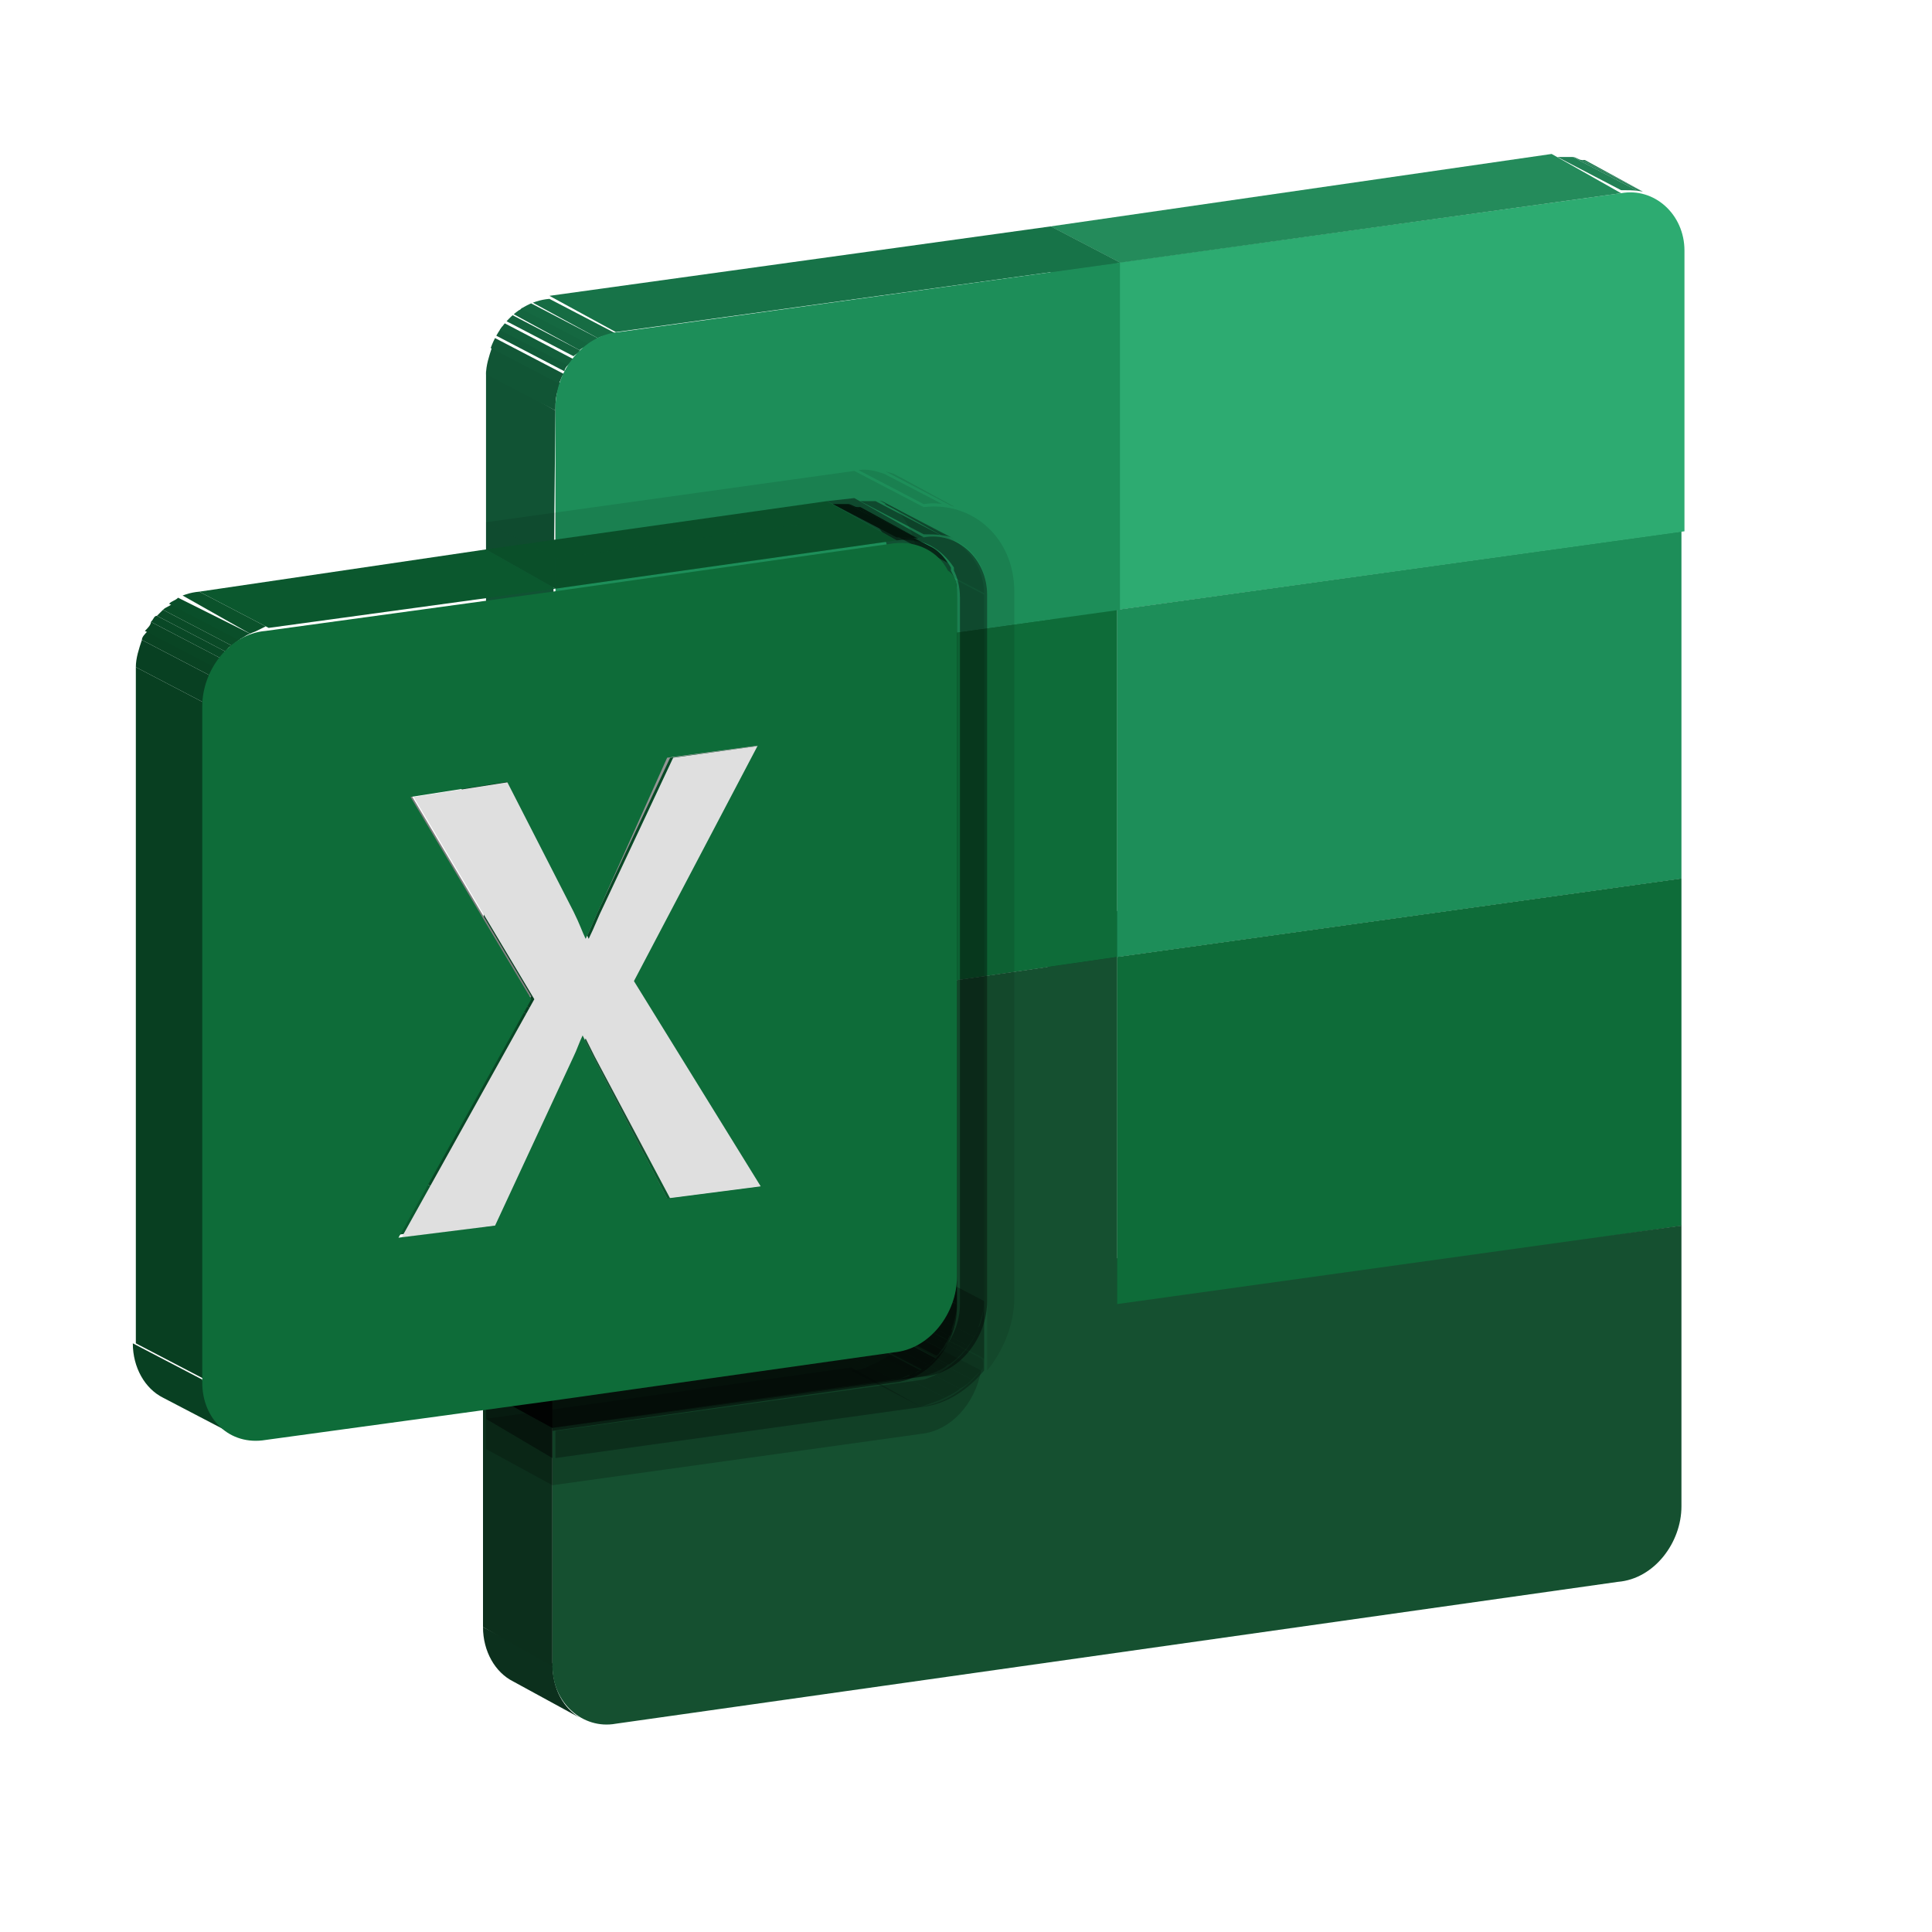 <?xml version="1.0" encoding="utf-8"?>
<!-- Generator: Adobe Illustrator 22.0.0, SVG Export Plug-In . SVG Version: 6.00 Build 0)  -->
<svg version="1.1" id="Calque_1" xmlns="http://www.w3.org/2000/svg" xmlns:xlink="http://www.w3.org/1999/xlink" x="0px" y="0px"
	 viewBox="0 0 64 64" style="enable-background:new 0 0 64 64;" xml:space="preserve">
<style type="text/css">
	.st0{enable-background:new    ;}
	.st1{fill:#114127;}
	.st2{fill:#0B582E;}
	.st3{fill:#083F21;}
	.st4{fill:#0E6C39;}
	.st5{clip-path:url(#SVGID_2_);enable-background:new    ;}
	.st6{fill:#0C301D;}
	.st7{fill:#115334;}
	.st8{fill:#1D8E59;}
	.st9{fill:#177348;}
	.st10{fill:#155030;}
	.st11{fill:#0C2F1C;}
	.st12{clip-path:url(#SVGID_4_);enable-background:new    ;}
	.st13{fill:#228155;}
	.st14{fill:#217D53;}
	.st15{fill:#207A50;}
	.st16{fill:#1A6442;}
	.st17{fill:#2DAB71;}
	.st18{fill:#248B5B;}
	.st19{clip-path:url(#SVGID_6_);enable-background:new    ;}
	.st20{fill:#115535;}
	.st21{fill:#125837;}
	.st22{fill:#125B39;}
	.st23{fill:#135F3B;}
	.st24{fill:#14623D;}
	.st25{fill:#14653F;}
	.st26{fill:#156841;}
	.st27{fill:#166C43;}
	.st28{opacity:0.102;clip-path:url(#SVGID_8_);enable-background:new    ;}
	.st29{opacity:0.102;}
	.st30{opacity:0.2;clip-path:url(#SVGID_10_);enable-background:new    ;}
	.st31{opacity:0.282;clip-path:url(#SVGID_12_);enable-background:new    ;}
	.st32{opacity:0.427;}
	.st33{opacity:0.427;clip-path:url(#SVGID_14_);enable-background:new    ;}
	.st34{opacity:0.486;clip-path:url(#SVGID_16_);enable-background:new    ;}
	.st35{opacity:0.2;}
	.st36{opacity:0.282;}
	.st37{opacity:0.486;clip-path:url(#SVGID_18_);enable-background:new    ;}
	.st38{opacity:0.427;clip-path:url(#SVGID_20_);enable-background:new    ;}
	.st39{opacity:0.102;clip-path:url(#SVGID_22_);enable-background:new    ;}
	.st40{opacity:0.486;clip-path:url(#SVGID_24_);enable-background:new    ;}
	.st41{opacity:0.427;clip-path:url(#SVGID_26_);enable-background:new    ;}
	.st42{clip-path:url(#SVGID_28_);enable-background:new    ;}
	.st43{fill:#0B522B;}
	.st44{fill:#0A4F2A;}
	.st45{fill:#0A4D28;}
	.st46{opacity:0.486;clip-path:url(#SVGID_30_);enable-background:new    ;}
	.st47{opacity:0.486;}
	.st48{opacity:0.427;clip-path:url(#SVGID_32_);enable-background:new    ;}
	.st49{opacity:0.427;clip-path:url(#SVGID_34_);enable-background:new    ;}
	.st50{opacity:0.102;clip-path:url(#SVGID_36_);enable-background:new    ;}
	.st51{fill:#083E21;}
	.st52{fill:#094926;}
	.st53{fill:#808080;}
	.st54{fill:#094826;}
	.st55{clip-path:url(#SVGID_38_);enable-background:new    ;}
	.st56{fill:#858585;}
	.st57{clip-path:url(#SVGID_40_);enable-background:new    ;}
	.st58{fill:#094323;}
	.st59{fill:#084022;}
	.st60{clip-path:url(#SVGID_42_);enable-background:new    ;}
	.st61{clip-path:url(#SVGID_44_);enable-background:new    ;}
	.st62{clip-path:url(#SVGID_46_);enable-background:new    ;}
	.st63{fill:#8A8A8A;}
	.st64{fill:#B4B4B4;}
	.st65{fill:#959595;}
	.st66{fill:#989898;}
	.st67{clip-path:url(#SVGID_48_);enable-background:new    ;}
	.st68{clip-path:url(#SVGID_50_);enable-background:new    ;}
	.st69{fill:#DFDFDF;}
	.st70{clip-path:url(#SVGID_52_);enable-background:new    ;}
	.st71{fill:#094524;}
	.st72{fill:#0A4A27;}
</style>
<g>
	<g>
		<g class="st0">
			<g>
				<polygon class="st1" points="37,43.3 34.7,42 53.4,39.4 55.7,40.6 				"/>
			</g>
			<g>
				<polygon class="st2" points="37,31.7 34.7,30.5 53.4,27.9 55.7,29.1 				"/>
			</g>
			<g>
				<polygon class="st3" points="37,43.3 34.7,42 34.7,30.5 37,31.7 				"/>
			</g>
			<g>
				<polygon class="st4" points="55.7,29.1 55.7,40.6 37,43.3 37,31.7 				"/>
			</g>
			<g class="st0">
				<defs>
					<path id="SVGID_1_" class="st0" d="M19.2,56.9L17,55.7c-0.6-0.3-1-1-1-1.8l2.3,1.2C18.3,56,18.7,56.6,19.2,56.9z"/>
				</defs>
				<clipPath id="SVGID_2_">
					<use xlink:href="#SVGID_1_"  style="overflow:visible;"/>
				</clipPath>
				<g class="st5">
					<path class="st6" d="M19.2,56.9L17,55.7c-0.6-0.3-1-1-1-1.8l2.3,1.2C18.3,56,18.7,56.6,19.2,56.9"/>
				</g>
			</g>
			<g>
				<polygon class="st7" points="37,31.7 34.7,30.5 34.8,19 37,20.2 				"/>
			</g>
			<g>
				<polygon class="st8" points="55.7,17.6 55.7,29.1 37,31.7 37,20.2 				"/>
			</g>
			<g>
				<polygon class="st9" points="37,20.2 34.8,19 53.5,16.3 55.7,17.6 				"/>
			</g>
			<g>
				<path class="st10" d="M37,31.7l0,11.5l18.7-2.6l0,9.3c0,1.2-0.9,2.4-2.1,2.5l-33.2,4.7c-1.1,0.2-2.1-0.7-2.1-1.9l0-20.8L37,31.7
					z"/>
			</g>
			<g>
				<polygon class="st11" points="18.3,55.2 16,53.9 16,33.1 18.3,34.4 				"/>
			</g>
			<g>
				<polygon class="st1" points="18.3,34.4 16,33.1 34.7,30.5 37,31.7 				"/>
			</g>
			<g>
				<polygon class="st2" points="18.3,22.8 16.1,21.6 34.8,19 37,20.2 				"/>
			</g>
			<g>
				<polygon class="st3" points="18.3,34.4 16,33.1 16.1,21.6 18.3,22.8 				"/>
			</g>
			<g>
				<polygon class="st4" points="37,20.2 37,31.7 18.3,34.4 18.3,22.8 				"/>
			</g>
		</g>
		<g class="st0">
			<g class="st0">
				<defs>
					<path id="SVGID_3_" class="st0" d="M52.5,5.3l2.3,1.2c-0.3-0.2-0.7-0.2-1.1-0.2l-2.3-1.2C51.8,5.1,52.2,5.1,52.5,5.3z"/>
				</defs>
				<clipPath id="SVGID_4_">
					<use xlink:href="#SVGID_3_"  style="overflow:visible;"/>
				</clipPath>
				<g class="st12">
					<path class="st13" d="M53.7,6.4l-2.3-1.2c0.3,0,0.5,0,0.7,0l2.3,1.2C54.2,6.3,53.9,6.3,53.7,6.4"/>
					<path class="st14" d="M54.4,6.4l-2.3-1.2c0.1,0,0.2,0.1,0.3,0.1l2.3,1.2C54.6,6.5,54.5,6.4,54.4,6.4"/>
					<path class="st15" d="M54.7,6.5l-2.3-1.2c0,0,0,0,0.1,0L54.7,6.5C54.8,6.5,54.7,6.5,54.7,6.5"/>
				</g>
			</g>
			<g>
				<polygon class="st16" points="37,20.2 34.8,19 34.8,7.5 37.1,8.7 				"/>
			</g>
			<g>
				<path class="st17" d="M53.7,6.4c1.1-0.2,2.1,0.7,2.1,1.9l0,9.3L37,20.2l0-11.5L53.7,6.4z"/>
			</g>
			<g>
				<polygon class="st18" points="37.1,8.7 34.8,7.5 51.4,5.1 53.7,6.4 				"/>
			</g>
			<g>
				<polygon class="st9" points="20.4,11 18.2,9.8 34.8,7.5 37.1,8.7 				"/>
			</g>
			<g>
				<polygon class="st7" points="18.3,22.8 16.1,21.6 16.1,12.3 18.4,13.6 				"/>
			</g>
			<g class="st0">
				<defs>
					<path id="SVGID_5_" class="st0" d="M18.4,13.6l-2.3-1.2c0-1.2,0.9-2.4,2.1-2.5l2.3,1.2C19.3,11.2,18.4,12.3,18.4,13.6z"/>
				</defs>
				<clipPath id="SVGID_6_">
					<use xlink:href="#SVGID_5_"  style="overflow:visible;"/>
				</clipPath>
				<g class="st19">
					<path class="st20" d="M18.4,13.6l-2.3-1.2c0-0.3,0.1-0.6,0.2-0.9l2.3,1.2C18.4,13,18.4,13.3,18.4,13.6"/>
					<path class="st21" d="M18.5,12.7l-2.3-1.2c0-0.1,0.1-0.2,0.2-0.3l2.3,1.2C18.6,12.4,18.6,12.6,18.5,12.7"/>
					<path class="st22" d="M18.7,12.3l-2.3-1.2c0.1-0.1,0.1-0.2,0.2-0.3l2.3,1.2C18.8,12.1,18.7,12.2,18.7,12.3"/>
					<path class="st23" d="M18.8,12.1l-2.3-1.2c0.1-0.1,0.1-0.2,0.2-0.2l2.3,1.2C19,11.9,18.9,12,18.8,12.1"/>
					<path class="st24" d="M19,11.8l-2.3-1.2c0.1-0.1,0.1-0.1,0.2-0.2l2.3,1.2C19.2,11.7,19.1,11.7,19,11.8"/>
					<path class="st25" d="M19.2,11.6L17,10.4c0.1-0.1,0.2-0.1,0.3-0.2l2.3,1.2C19.4,11.5,19.3,11.5,19.2,11.6"/>
					<path class="st26" d="M19.5,11.4l-2.3-1.2c0.1-0.1,0.2-0.1,0.3-0.2l2.3,1.2C19.7,11.3,19.6,11.3,19.5,11.4"/>
					<path class="st27" d="M19.8,11.2L17.6,10c0.2-0.1,0.4-0.2,0.6-0.2l2.3,1.2C20.2,11.1,20,11.1,19.8,11.2"/>
				</g>
			</g>
			<g>
				<path class="st8" d="M37.1,8.7l0,11.5l-18.7,2.6l0-9.3c0-1.2,0.9-2.4,2.1-2.5L37.1,8.7z"/>
			</g>
		</g>
	</g>
</g>
<g>
	<g>
		<g class="st0">
			<g class="st0">
				<defs>
					<path id="SVGID_7_" class="st0" d="M32.5,45.4l-2.3-1.2c0-0.1,0-0.3,0-0.4l2.3,1.2C32.6,45.1,32.6,45.3,32.5,45.4z"/>
				</defs>
				<clipPath id="SVGID_8_">
					<use xlink:href="#SVGID_7_"  style="overflow:visible;"/>
				</clipPath>
				<g class="st28">
					<path d="M32.5,45.4l-2.3-1.2c0-0.1,0-0.3,0-0.4l2.3,1.2C32.6,45.1,32.6,45.3,32.5,45.4"/>
				</g>
			</g>
			<g>
				<polygon class="st29" points="32.6,45 30.3,43.8 30.3,41.8 32.6,43.1 				"/>
			</g>
			<g class="st0">
				<defs>
					<path id="SVGID_9_" class="st0" d="M30.5,46.6l-2.3-1.2c0.8-0.1,1.5-0.6,2-1.2l2.3,1.2C32,46,31.3,46.4,30.5,46.6z"/>
				</defs>
				<clipPath id="SVGID_10_">
					<use xlink:href="#SVGID_9_"  style="overflow:visible;"/>
				</clipPath>
				<g class="st30">
					<path d="M30.5,46.6l-2.3-1.2c0.3,0,0.6-0.1,0.8-0.3l2.3,1.2C31.1,46.4,30.8,46.5,30.5,46.6"/>
					<path d="M31.3,46.3l-2.3-1.2c0.2-0.1,0.3-0.2,0.5-0.3l2.3,1.2C31.7,46.1,31.5,46.2,31.3,46.3"/>
					<path d="M31.8,46l-2.3-1.2c0.1-0.1,0.2-0.2,0.4-0.3l2.3,1.2C32.1,45.8,32,45.9,31.8,46"/>
					<path d="M32.2,45.7l-2.3-1.2c0.1-0.1,0.2-0.2,0.3-0.3l2.3,1.2C32.4,45.5,32.3,45.6,32.2,45.7"/>
					<path d="M32.5,45.4l-2.3-1.2c0,0,0,0,0,0L32.5,45.4C32.5,45.4,32.5,45.4,32.5,45.4"/>
				</g>
			</g>
			<g class="st0">
				<defs>
					<path id="SVGID_11_" class="st0" d="M30.5,45.6l-2.3-1.2c1.1-0.2,2.1-1.3,2.1-2.5l2.3,1.2C32.6,44.3,31.6,45.4,30.5,45.6z"/>
				</defs>
				<clipPath id="SVGID_12_">
					<use xlink:href="#SVGID_11_"  style="overflow:visible;"/>
				</clipPath>
				<g class="st31">
					<path d="M30.5,45.6l-2.3-1.2c0.2,0,0.4-0.1,0.6-0.2l2.3,1.2C30.9,45.5,30.7,45.6,30.5,45.6"/>
					<path d="M31.1,45.4l-2.3-1.2c0.1-0.1,0.2-0.1,0.3-0.2l2.3,1.2C31.3,45.3,31.2,45.4,31.1,45.4"/>
					<path d="M31.4,45.2L29.2,44c0.1-0.1,0.2-0.1,0.3-0.2l2.3,1.2C31.6,45.1,31.5,45.2,31.4,45.2"/>
					<path d="M31.7,45l-2.3-1.2c0.1-0.1,0.1-0.1,0.2-0.2l2.3,1.2C31.8,44.9,31.8,45,31.7,45"/>
					<path d="M31.9,44.8l-2.3-1.2c0.1-0.1,0.1-0.2,0.2-0.2l2.3,1.2C32,44.7,32,44.7,31.9,44.8"/>
					<path d="M32.1,44.6l-2.3-1.2c0.1-0.1,0.1-0.2,0.2-0.3l2.3,1.2C32.2,44.4,32.2,44.5,32.1,44.6"/>
					<path d="M32.3,44.3L30,43.1c0.1-0.1,0.1-0.2,0.2-0.3l2.3,1.2C32.4,44.1,32.3,44.2,32.3,44.3"/>
					<path d="M32.4,44l-2.3-1.2c0.1-0.3,0.2-0.6,0.2-0.9l2.3,1.2C32.6,43.4,32.5,43.7,32.4,44"/>
				</g>
			</g>
			<g>
				<polygon class="st29" points="32.6,43.1 30.3,41.8 30.3,18.5 32.6,19.7 				"/>
			</g>
			<g>
				<polygon class="st32" points="31.7,43.2 29.4,42 29.4,41 31.7,42.2 				"/>
			</g>
			<g class="st0">
				<defs>
					<path id="SVGID_13_" class="st0" d="M27.3,44.5c1.1-0.2,2.1-1.3,2.1-2.5c0.7,0.4,1.3,0.7,2,1.1l0.3,0.1c0,1.2-0.9,2.4-2.1,2.5
						C28.9,45.4,28,44.9,27.3,44.5z"/>
				</defs>
				<clipPath id="SVGID_14_">
					<use xlink:href="#SVGID_13_"  style="overflow:visible;"/>
				</clipPath>
				<g class="st33">
					<path d="M29.6,45.7l-2.3-1.2c0.2,0,0.4-0.1,0.6-0.2l2.3,1.2C30,45.6,29.8,45.7,29.6,45.7"/>
					<path d="M30.2,45.6l-2.3-1.2c0.1-0.1,0.2-0.1,0.3-0.2l2.3,1.2C30.4,45.4,30.3,45.5,30.2,45.6"/>
					<path d="M30.6,45.4l-2.3-1.2c0.1-0.1,0.2-0.1,0.3-0.2l2.3,1.2C30.7,45.2,30.6,45.3,30.6,45.4"/>
					<path d="M30.8,45.2l-2.3-1.2c0.1-0.1,0.1-0.1,0.2-0.2l2.3,1.2C31,45,30.9,45.1,30.8,45.2"/>
					<path d="M31,44.9l-2.3-1.2c0.1-0.1,0.1-0.2,0.2-0.2l2.3,1.2C31.1,44.8,31.1,44.9,31,44.9"/>
					<path d="M31.2,44.7l-2.3-1.2c0.1-0.1,0.1-0.2,0.2-0.3l2.3,1.2C31.3,44.5,31.3,44.6,31.2,44.7"/>
					<path d="M31.4,44.4l-2.3-1.2c0.1-0.1,0.1-0.2,0.2-0.3l2.3,1.2C31.5,44.2,31.4,44.3,31.4,44.4"/>
					<path d="M31.5,44.1l-2.3-1.2c0.1-0.3,0.2-0.6,0.2-0.9l2.3,1.2C31.7,43.5,31.6,43.8,31.5,44.1"/>
				</g>
			</g>
			<g class="st0">
				<defs>
					<path id="SVGID_15_" class="st0" d="M29.6,44.8l-2.3-1.2c1.1-0.2,2.1-1.3,2.1-2.5l2.3,1.2C31.7,43.5,30.8,44.6,29.6,44.8z"/>
				</defs>
				<clipPath id="SVGID_16_">
					<use xlink:href="#SVGID_15_"  style="overflow:visible;"/>
				</clipPath>
				<g class="st34">
					<path d="M29.6,44.8l-2.3-1.2c0.2,0,0.4-0.1,0.6-0.2l2.3,1.2C30,44.7,29.8,44.7,29.6,44.8"/>
					<path d="M30.2,44.6l-2.3-1.2c0.1-0.1,0.2-0.1,0.3-0.2l2.3,1.2C30.4,44.5,30.3,44.5,30.2,44.6"/>
					<path d="M30.6,44.4l-2.3-1.2c0.1-0.1,0.2-0.1,0.3-0.2l2.3,1.2C30.7,44.3,30.6,44.3,30.6,44.4"/>
					<path d="M30.8,44.2L28.5,43c0.1-0.1,0.1-0.1,0.2-0.2L31,44C31,44.1,30.9,44.1,30.8,44.2"/>
					<path d="M31,44l-2.3-1.2c0.1-0.1,0.1-0.2,0.2-0.2l2.3,1.2C31.2,43.8,31.1,43.9,31,44"/>
					<path d="M31.2,43.7l-2.3-1.2c0.1-0.1,0.1-0.2,0.2-0.3l2.3,1.2C31.3,43.6,31.3,43.7,31.2,43.7"/>
					<path d="M31.4,43.5l-2.3-1.2c0.1-0.1,0.1-0.2,0.2-0.3l2.3,1.2C31.5,43.2,31.4,43.4,31.4,43.5"/>
					<path d="M31.5,43.1l-2.3-1.2c0.1-0.3,0.2-0.6,0.2-0.9l2.3,1.2C31.7,42.5,31.6,42.8,31.5,43.1"/>
				</g>
			</g>
			<g>
				<polygon class="st35" points="18.3,48.3 16.1,47 28.2,45.3 30.5,46.6 				"/>
			</g>
			<g>
				<polygon class="st36" points="18.3,47.3 16.1,46.1 28.2,44.4 30.5,45.6 				"/>
			</g>
			<g>
				<polygon class="st32" points="18.3,47.3 16.1,46.1 27.3,44.5 29.6,45.7 				"/>
			</g>
			<g>
				<polygon class="st2" points="22.1,39.7 19.8,38.4 23,38 25.3,39.2 				"/>
			</g>
			<g class="st0">
				<defs>
					<path id="SVGID_17_" class="st0" d="M31.7,19.8l-2.3-1.2c0,0,0,0,0,0L31.7,19.8C31.7,19.8,31.7,19.8,31.7,19.8z"/>
				</defs>
				<clipPath id="SVGID_18_">
					<use xlink:href="#SVGID_17_"  style="overflow:visible;"/>
				</clipPath>
				<g class="st37">
					<path d="M31.7,19.8l-2.3-1.2c0,0,0,0,0,0L31.7,19.8C31.7,19.8,31.7,19.8,31.7,19.8"/>
				</g>
			</g>
			<g class="st0">
				<defs>
					<path id="SVGID_19_" class="st0" d="M29.4,18.3c0.8,0.4,1.5,0.8,2.3,1.2c0,0.1,0,0.2,0,0.3c-0.8-0.4-1.5-0.8-2.3-1.2
						C29.5,18.5,29.4,18.4,29.4,18.3z"/>
				</defs>
				<clipPath id="SVGID_20_">
					<use xlink:href="#SVGID_19_"  style="overflow:visible;"/>
				</clipPath>
				<g class="st38">
					<path d="M31.7,19.8l-2.3-1.2c0-0.4-0.1-0.7-0.2-0.9c0,0,0-0.1,0-0.1c-0.2-0.3-0.4-0.6-0.7-0.7l2.3,1.2c0.3,0.2,0.5,0.4,0.7,0.7
						c0,0,0,0,0,0.1C31.7,19.1,31.7,19.4,31.7,19.8"/>
				</g>
			</g>
			<g class="st0">
				<defs>
					<path id="SVGID_21_" class="st0" d="M29.4,16.7l2.3,1.2c0.6,0.3,1,1,1,1.8l-2.3-1.2C30.3,17.7,30,17,29.4,16.7z"/>
				</defs>
				<clipPath id="SVGID_22_">
					<use xlink:href="#SVGID_21_"  style="overflow:visible;"/>
				</clipPath>
				<g class="st39">
					<path d="M32.6,19.7l-2.3-1.2c0-0.8-0.4-1.4-1-1.8l2.3,1.2C32.2,18.3,32.6,18.9,32.6,19.7"/>
				</g>
			</g>
			<g class="st0">
				<defs>
					<path id="SVGID_23_" class="st0" d="M28.5,16.8l2.3,1.2c0.3,0.2,0.5,0.4,0.7,0.7l-2.3-1.2C29,17.2,28.8,17,28.5,16.8z"/>
				</defs>
				<clipPath id="SVGID_24_">
					<use xlink:href="#SVGID_23_"  style="overflow:visible;"/>
				</clipPath>
				<g class="st40">
					<path d="M31.5,18.8l-2.3-1.2c-0.2-0.3-0.4-0.6-0.7-0.7l2.3,1.2C31.1,18.2,31.3,18.5,31.5,18.8"/>
				</g>
			</g>
			<g class="st0">
				<defs>
					<path id="SVGID_25_" class="st0" d="M29.2,17.6c-0.2-0.3-0.4-0.6-0.7-0.7l2.3,1.2c0.3,0.2,0.5,0.4,0.7,0.7c0,0,0,0,0,0.1
						c0.1,0.2,0.2,0.4,0.2,0.6c-0.8-0.4-1.5-0.8-2.3-1.2C29.4,18,29.3,17.8,29.2,17.6C29.2,17.6,29.2,17.6,29.2,17.6z"/>
				</defs>
				<clipPath id="SVGID_26_">
					<use xlink:href="#SVGID_25_"  style="overflow:visible;"/>
				</clipPath>
				<g class="st41">
					<path d="M31.7,19.8l-2.3-1.2c0-0.4-0.1-0.7-0.2-0.9c0,0,0-0.1,0-0.1c-0.2-0.3-0.4-0.6-0.7-0.7l2.3,1.2c0.3,0.2,0.5,0.4,0.7,0.7
						c0,0,0,0,0,0.1C31.7,19.1,31.7,19.4,31.7,19.8"/>
				</g>
			</g>
			<g class="st0">
				<defs>
					<path id="SVGID_27_" class="st0" d="M28.5,16.8l2.3,1.2c-0.3-0.2-0.7-0.2-1.1-0.2l-2.3-1.2C27.8,16.6,28.2,16.7,28.5,16.8z"/>
				</defs>
				<clipPath id="SVGID_28_">
					<use xlink:href="#SVGID_27_"  style="overflow:visible;"/>
				</clipPath>
				<g class="st42">
					<path class="st43" d="M29.7,17.9l-2.3-1.2c0.3,0,0.5,0,0.7,0l2.3,1.2C30.2,17.9,29.9,17.8,29.7,17.9"/>
					<path class="st44" d="M30.4,17.9l-2.3-1.2c0.1,0,0.2,0.1,0.3,0.1l2.3,1.2C30.6,18,30.5,17.9,30.4,17.9"/>
					<path class="st45" d="M30.7,18l-2.3-1.2c0,0,0,0,0.1,0L30.7,18C30.8,18.1,30.7,18,30.7,18"/>
				</g>
			</g>
			<g class="st0">
				<defs>
					<path id="SVGID_29_" class="st0" d="M28.5,16.8l2.3,1.2c-0.3-0.2-0.7-0.2-1.1-0.2l-2.3-1.2C27.8,16.6,28.2,16.7,28.5,16.8z"/>
				</defs>
				<clipPath id="SVGID_30_">
					<use xlink:href="#SVGID_29_"  style="overflow:visible;"/>
				</clipPath>
				<g class="st46">
					<path d="M29.7,17.9l-2.3-1.2c0.3,0,0.5,0,0.7,0l2.3,1.2C30.2,17.9,29.9,17.8,29.7,17.9"/>
					<path d="M30.4,17.9l-2.3-1.2c0.1,0,0.2,0.1,0.3,0.1l2.3,1.2C30.6,18,30.5,17.9,30.4,17.9"/>
					<path d="M30.7,18l-2.3-1.2c0,0,0,0,0.1,0L30.7,18C30.8,18.1,30.7,18,30.7,18"/>
				</g>
			</g>
			<g>
				<path class="st32" d="M30.6,17.8c1.1-0.2,2.1,0.7,2.1,1.9l0,23.4c0,1.2-0.9,2.4-2.1,2.5l-12.2,1.7l0-1l0,1l11.3-1.6
					c1.1-0.2,2.1-1.3,2.1-2.5l0-1l0-22.4c0-0.4-0.1-0.7-0.2-0.9c0,0,0-0.1,0-0.1c-0.4-0.6-1-1-1.8-0.9L30.6,17.8z"/>
			</g>
			<g>
				<path class="st47" d="M29.6,44.8c1.1-0.2,2.1-1.3,2.1-2.5l0,1c0,1.2-0.9,2.4-2.1,2.5l-11.3,1.6l0-1L29.6,44.8z"/>
			</g>
			<g>
				<path class="st36" d="M32.6,43.1l0,1.9c0,0.1,0,0.3,0,0.4c-0.5,0.6-1.2,1.1-2,1.2l-12.2,1.7l0-1.9l0,1l12.2-1.7
					C31.6,45.4,32.6,44.3,32.6,43.1z"/>
			</g>
			<g>
				<polygon class="st32" points="18.3,47.3 16.1,46.1 16.1,45.1 18.3,46.4 				"/>
			</g>
			<g>
				<polygon class="st35" points="18.3,49.2 16.1,48 16.1,45.1 18.3,46.4 				"/>
			</g>
			<g>
				<polygon class="st36" points="18.3,48.3 16.1,47 16.1,45.1 18.3,46.4 				"/>
			</g>
			<g>
				<path class="st35" d="M18.3,46.4l0,1.9l12.2-1.7c0.8-0.1,1.5-0.6,2-1.2c-0.2,1.1-1,2-2,2.1l-12.2,1.7L18.3,46.4z"/>
			</g>
			<g>
				<polygon class="st47" points="18.3,46.4 16.1,45.1 27.3,43.5 29.6,44.8 				"/>
			</g>
			<g>
				<polygon class="st47" points="18.3,47.3 16.1,46.1 16.1,45.1 18.3,46.4 				"/>
			</g>
			<g>
				<polygon class="st32" points="31.7,42.2 29.4,41 29.5,18.6 31.7,19.8 				"/>
			</g>
			<g class="st0">
				<defs>
					<path id="SVGID_31_" class="st0" d="M30,18.9c0.6,0.3,1.2,0.6,1.7,0.9c-0.7-0.4-1.6-0.9-2.3-1.2C29.6,18.7,29.8,18.8,30,18.9z"
						/>
				</defs>
				<clipPath id="SVGID_32_">
					<use xlink:href="#SVGID_31_"  style="overflow:visible;"/>
				</clipPath>
				<g class="st48">
					<path d="M31.7,19.8l-2.3-1.2c0-0.4-0.1-0.7-0.2-0.9c0,0,0-0.1,0-0.1c-0.2-0.3-0.4-0.6-0.7-0.7l2.3,1.2c0.3,0.2,0.5,0.4,0.7,0.7
						c0,0,0,0,0,0.1C31.7,19.1,31.7,19.4,31.7,19.8"/>
				</g>
			</g>
			<g>
				<path class="st47" d="M31.7,19.8C31.7,19.8,31.7,19.8,31.7,19.8L31.7,19.8C31.7,19.8,31.7,19.8,31.7,19.8z"/>
			</g>
			<g class="st0">
				<defs>
					<path id="SVGID_33_" class="st0" d="M29.4,16.7l2.3,1.2c-0.3-0.2-0.7-0.2-1.1-0.2l-2.3-1.2C28.7,16.5,29.1,16.5,29.4,16.7z"/>
				</defs>
				<clipPath id="SVGID_34_">
					<use xlink:href="#SVGID_33_"  style="overflow:visible;"/>
				</clipPath>
				<g class="st49">
					<path d="M30.6,17.8l-2.3-1.2c0.3,0,0.5,0,0.7,0l2.3,1.2C31.1,17.7,30.8,17.7,30.6,17.8"/>
					<path d="M31.3,17.8L29,16.5c0.1,0,0.2,0.1,0.3,0.1l2.3,1.2C31.5,17.9,31.4,17.8,31.3,17.8"/>
					<path d="M31.6,17.9l-2.3-1.2c0,0,0,0,0.1,0L31.6,17.9C31.6,17.9,31.6,17.9,31.6,17.9"/>
				</g>
			</g>
			<g class="st0">
				<defs>
					<path id="SVGID_35_" class="st0" d="M29.9,15.8l2.3,1.2c-0.5-0.2-1-0.4-1.6-0.3l-2.3-1.2C28.9,15.5,29.4,15.6,29.9,15.8z"/>
				</defs>
				<clipPath id="SVGID_36_">
					<use xlink:href="#SVGID_35_"  style="overflow:visible;"/>
				</clipPath>
				<g class="st50">
					<path d="M30.6,16.8l-2.3-1.2c0.4-0.1,0.7,0,1,0.1l2.3,1.2C31.3,16.8,30.9,16.7,30.6,16.8"/>
					<path d="M31.6,16.8l-2.3-1.2c0.2,0,0.3,0.1,0.5,0.2L32,17C31.9,16.9,31.7,16.9,31.6,16.8"/>
					<path d="M32,17l-2.3-1.2c0,0,0.1,0,0.1,0L32,17C32.1,17,32.1,17,32,17"/>
				</g>
			</g>
			<g>
				<polygon class="st32" points="29.7,17.9 27.4,16.6 28.3,16.5 30.6,17.8 				"/>
			</g>
			<g>
				<path class="st47" d="M31.5,18.8c-0.4-0.6-1-1-1.8-0.9l0,0C30.4,17.8,31.1,18.1,31.5,18.8z"/>
			</g>
			<g>
				<polygon class="st47" points="29.7,17.9 27.4,16.6 27.4,16.6 29.7,17.9 				"/>
			</g>
			<g>
				<polygon class="st51" points="25.3,39.2 23,38 18.8,31.2 21.1,32.5 				"/>
			</g>
			<g>
				<polygon class="st52" points="21.1,32.5 18.8,31.2 22.9,23.4 25.2,24.7 				"/>
			</g>
			<g>
				<polygon class="st53" points="22.1,39.7 19.8,38.4 17.3,33.7 19.6,34.9 				"/>
			</g>
			<g>
				<polygon class="st54" points="16.4,40.5 14.1,39.2 16.7,33.7 19,35 				"/>
			</g>
			<g class="st0">
				<defs>
					<path id="SVGID_37_" class="st0" d="M19.6,34.9l-2.3-1.2c-0.1-0.2-0.2-0.4-0.3-0.6l2.3,1.2C19.4,34.5,19.5,34.7,19.6,34.9z"/>
				</defs>
				<clipPath id="SVGID_38_">
					<use xlink:href="#SVGID_37_"  style="overflow:visible;"/>
				</clipPath>
				<g class="st55">
					<path class="st56" d="M19.6,34.9l-2.3-1.2c-0.1-0.2-0.2-0.4-0.3-0.6l2.3,1.2C19.4,34.5,19.5,34.7,19.6,34.9"/>
				</g>
			</g>
			<g class="st0">
				<defs>
					<path id="SVGID_39_" class="st0" d="M16.7,33.7c0.1-0.2,0.2-0.5,0.3-0.7l2.3,1.2c-0.1,0.2-0.2,0.5-0.3,0.7
						C18.3,34.6,17.4,34.1,16.7,33.7z"/>
				</defs>
				<clipPath id="SVGID_40_">
					<use xlink:href="#SVGID_39_"  style="overflow:visible;"/>
				</clipPath>
				<g class="st57">
					<path class="st58" d="M19,35l-2.3-1.2c0.1-0.2,0.2-0.3,0.2-0.5l2.3,1.2C19.1,34.7,19.1,34.8,19,35"/>
					<path class="st59" d="M19.2,34.5l-2.3-1.2c0-0.1,0-0.1,0.1-0.2l2.3,1.2C19.3,34.3,19.2,34.4,19.2,34.5"/>
				</g>
			</g>
			<g class="st0">
				<defs>
					<path id="SVGID_41_" class="st0" d="M17.2,29.9C17.2,29.9,17.2,29.8,17.2,29.9c0.7,0.4,1.5,0.8,2.3,1.2c0,0,0,0,0,0
						C18.8,30.7,17.7,30.4,17.2,29.9z"/>
				</defs>
				<clipPath id="SVGID_42_">
					<use xlink:href="#SVGID_41_"  style="overflow:visible;"/>
				</clipPath>
				<g class="st60">
					<path class="st59" d="M19.4,31.1l-2.3-1.2c-0.1-0.2-0.2-0.5-0.4-0.9l2.3,1.2C19.2,30.6,19.3,30.9,19.4,31.1"/>
				</g>
			</g>
			<g class="st0">
				<defs>
					<path id="SVGID_43_" class="st0" d="M17.1,29.8C17.1,29.8,17.1,29.8,17.1,29.8c0.8,0.4,1.5,0.8,2.3,1.2c0,0,0,0,0,0
						c-0.4-0.2-0.8-0.4-1.1-0.6c-0.1,0-0.2-0.1-0.3-0.2c0,0-0.1-0.1-0.1-0.1c0,0-0.1-0.1-0.1-0.1c-0.1-0.1-0.3-0.2-0.4-0.2
						C17.2,29.9,17.2,29.9,17.1,29.8z"/>
				</defs>
				<clipPath id="SVGID_44_">
					<use xlink:href="#SVGID_43_"  style="overflow:visible;"/>
				</clipPath>
				<g class="st61">
					<path class="st59" d="M19.4,31.1l-2.3-1.2c-0.1-0.2-0.2-0.5-0.4-0.9l2.3,1.2C19.2,30.6,19.3,30.9,19.4,31.1"/>
				</g>
			</g>
			<g class="st0">
				<defs>
					<path id="SVGID_45_" class="st0" d="M19.4,31.1l-2.3-1.2c0.2-0.4,0.3-0.7,0.5-1.1l2.3,1.2C19.7,30.4,19.6,30.7,19.4,31.1z"/>
				</defs>
				<clipPath id="SVGID_46_">
					<use xlink:href="#SVGID_45_"  style="overflow:visible;"/>
				</clipPath>
				<g class="st62">
					<path class="st63" d="M19.4,31.1l-2.3-1.2c0.2-0.4,0.3-0.7,0.5-1.1l2.3,1.2C19.7,30.4,19.6,30.7,19.4,31.1"/>
				</g>
			</g>
			<g>
				<polygon class="st64" points="22.2,25.1 20,23.8 22.9,23.4 25.2,24.7 				"/>
			</g>
			<g>
				<polygon class="st65" points="19.9,30 17.6,28.8 20,23.8 22.2,25.1 				"/>
			</g>
			<g>
				<polygon class="st2" points="13.2,40.9 10.9,39.7 14.1,39.2 16.4,40.5 				"/>
			</g>
			<g>
				<polygon class="st66" points="13.2,40.9 10.9,39.7 15.3,31.8 17.6,33 				"/>
			</g>
			<g class="st0">
				<defs>
					<path id="SVGID_47_" class="st0" d="M17.1,29.8c-0.1-0.2-0.2-0.5-0.4-0.9l2.3,1.2c0,0,0,0,0,0c-0.8-0.4-1.5-0.8-2.3-1.2
						c0.8,0.4,1.5,0.8,2.3,1.2c0.2,0.4,0.3,0.7,0.4,0.9c-0.4-0.2-0.8-0.4-1.1-0.6c-0.2-0.1-0.4-0.2-0.6-0.3c-0.1,0-0.2-0.1-0.3-0.2
						C17.3,29.9,17.2,29.9,17.1,29.8z"/>
				</defs>
				<clipPath id="SVGID_48_">
					<use xlink:href="#SVGID_47_"  style="overflow:visible;"/>
				</clipPath>
				<g class="st67">
					<path class="st59" d="M19.4,31.1l-2.3-1.2c-0.1-0.2-0.2-0.5-0.4-0.9l2.3,1.2C19.2,30.6,19.3,30.9,19.4,31.1"/>
				</g>
			</g>
			<g class="st0">
				<defs>
					<path id="SVGID_49_" class="st0" d="M7.7,47.5l-2.3-1.2c-0.6-0.3-1-1-1-1.8l2.3,1.2C6.8,46.5,7.1,47.2,7.7,47.5z"/>
				</defs>
				<clipPath id="SVGID_50_">
					<use xlink:href="#SVGID_49_"  style="overflow:visible;"/>
				</clipPath>
				<g class="st68">
					<path class="st59" d="M7.7,47.5l-2.3-1.2c-0.6-0.3-1-1-1-1.8l2.3,1.2C6.8,46.5,7.1,47.2,7.7,47.5"/>
				</g>
			</g>
			<g>
				<polygon class="st51" points="19,30.2 16.7,28.9 14.5,24.6 16.8,25.8 				"/>
			</g>
			<g>
				<polygon class="st2" points="18.4,19.5 16.1,18.2 27.4,16.6 29.7,17.9 				"/>
			</g>
			<g>
				<polygon class="st29" points="18.4,19.5 16.1,18.2 16.1,17.3 18.4,18.5 				"/>
			</g>
			<g>
				<polygon class="st29" points="18.4,18.5 16.1,17.3 28.3,15.6 30.6,16.8 				"/>
			</g>
			<g>
				<path class="st29" d="M30.6,16.8c1.6-0.2,3,1,3,2.8l0,23.4c0,0.9-0.4,1.8-0.9,2.4c0-0.1,0-0.3,0-0.4l0-1.9l0-23.4
					c0-1.2-0.9-2.1-2.1-1.9l-0.9,0.1l-11.3,1.6l0-1L30.6,16.8z"/>
			</g>
			<g>
				<path class="st69" d="M25.2,24.7l-4.1,7.8l4.2,6.8l-3.1,0.4l-2.5-4.7c-0.1-0.2-0.2-0.4-0.3-0.6c-0.1,0.2-0.2,0.5-0.3,0.7
					l-2.6,5.5l-3.2,0.4l4.4-7.9l-4-6.7l3.2-0.5l2.2,4.3c0.2,0.4,0.3,0.7,0.4,0.9c0.2-0.4,0.3-0.7,0.5-1.1l2.3-4.9L25.2,24.7z"/>
			</g>
			<g>
				<polygon class="st53" points="17.6,33 15.3,31.8 11.3,25.1 13.6,26.3 				"/>
			</g>
			<g>
				<polygon class="st64" points="13.6,26.3 11.3,25.1 14.5,24.6 16.8,25.8 				"/>
			</g>
			<g>
				<polygon class="st2" points="8.9,20.8 6.6,19.6 16.1,18.2 18.4,19.5 				"/>
			</g>
			<g>
				<polygon class="st3" points="6.8,45.7 4.5,44.5 4.5,22.1 6.8,23.3 				"/>
			</g>
			<g class="st0">
				<defs>
					<path id="SVGID_51_" class="st0" d="M6.8,23.3l-2.3-1.2c0-1.2,0.9-2.4,2.1-2.5l2.3,1.2C7.7,21,6.8,22.1,6.8,23.3z"/>
				</defs>
				<clipPath id="SVGID_52_">
					<use xlink:href="#SVGID_51_"  style="overflow:visible;"/>
				</clipPath>
				<g class="st70">
					<path class="st59" d="M6.8,23.3l-2.3-1.2c0-0.3,0.1-0.6,0.2-0.9L7,22.4C6.9,22.7,6.8,23,6.8,23.3"/>
					<path class="st58" d="M7,22.4l-2.3-1.2c0-0.1,0.1-0.2,0.2-0.3l2.3,1.2C7.1,22.2,7,22.3,7,22.4"/>
					<path class="st71" d="M7.1,22.1l-2.3-1.2C4.9,20.8,5,20.7,5,20.6l2.3,1.2C7.2,21.9,7.2,22,7.1,22.1"/>
					<path class="st54" d="M7.3,21.8L5,20.6c0.1-0.1,0.1-0.2,0.2-0.2l2.3,1.2C7.4,21.7,7.4,21.7,7.3,21.8"/>
					<path class="st72" d="M7.5,21.6l-2.3-1.2c0.1-0.1,0.1-0.1,0.2-0.2l2.3,1.2C7.6,21.4,7.5,21.5,7.5,21.6"/>
					<path class="st45" d="M7.7,21.4l-2.3-1.2c0.1-0.1,0.2-0.1,0.3-0.2l2.3,1.2C7.9,21.2,7.8,21.3,7.7,21.4"/>
					<path class="st44" d="M7.9,21.2l-2.3-1.2c0.1-0.1,0.2-0.1,0.3-0.2L8.3,21C8.2,21,8.1,21.1,7.9,21.2"/>
					<path class="st43" d="M8.3,21L6,19.7c0.2-0.1,0.4-0.2,0.6-0.2l2.3,1.2C8.7,20.8,8.5,20.9,8.3,21"/>
				</g>
			</g>
			<g>
				<path class="st4" d="M31.7,19.8l0,22.5c0,1.2-0.9,2.4-2.1,2.5l-11.3,1.6l-9.5,1.3c-1.2,0.2-2.1-0.7-2.1-1.9l0-22.4
					c0-1.2,0.9-2.4,2.1-2.5l9.5-1.3l11.3-1.6c0.8-0.1,1.5,0.3,1.8,0.9C31.7,19.1,31.7,19.4,31.7,19.8z M22.1,39.7l3.1-0.4l-4.2-6.8
					l4.1-7.8l-3,0.4L19.9,30c-0.2,0.4-0.3,0.7-0.5,1.1c-0.1-0.2-0.2-0.5-0.4-0.9l-2.2-4.3l-3.2,0.5l4,6.7l-4.4,7.9l3.2-0.4L19,35
					c0.1-0.2,0.2-0.5,0.3-0.7c0.1,0.2,0.2,0.4,0.3,0.6L22.1,39.7"/>
			</g>
		</g>
	</g>
</g>
</svg>
